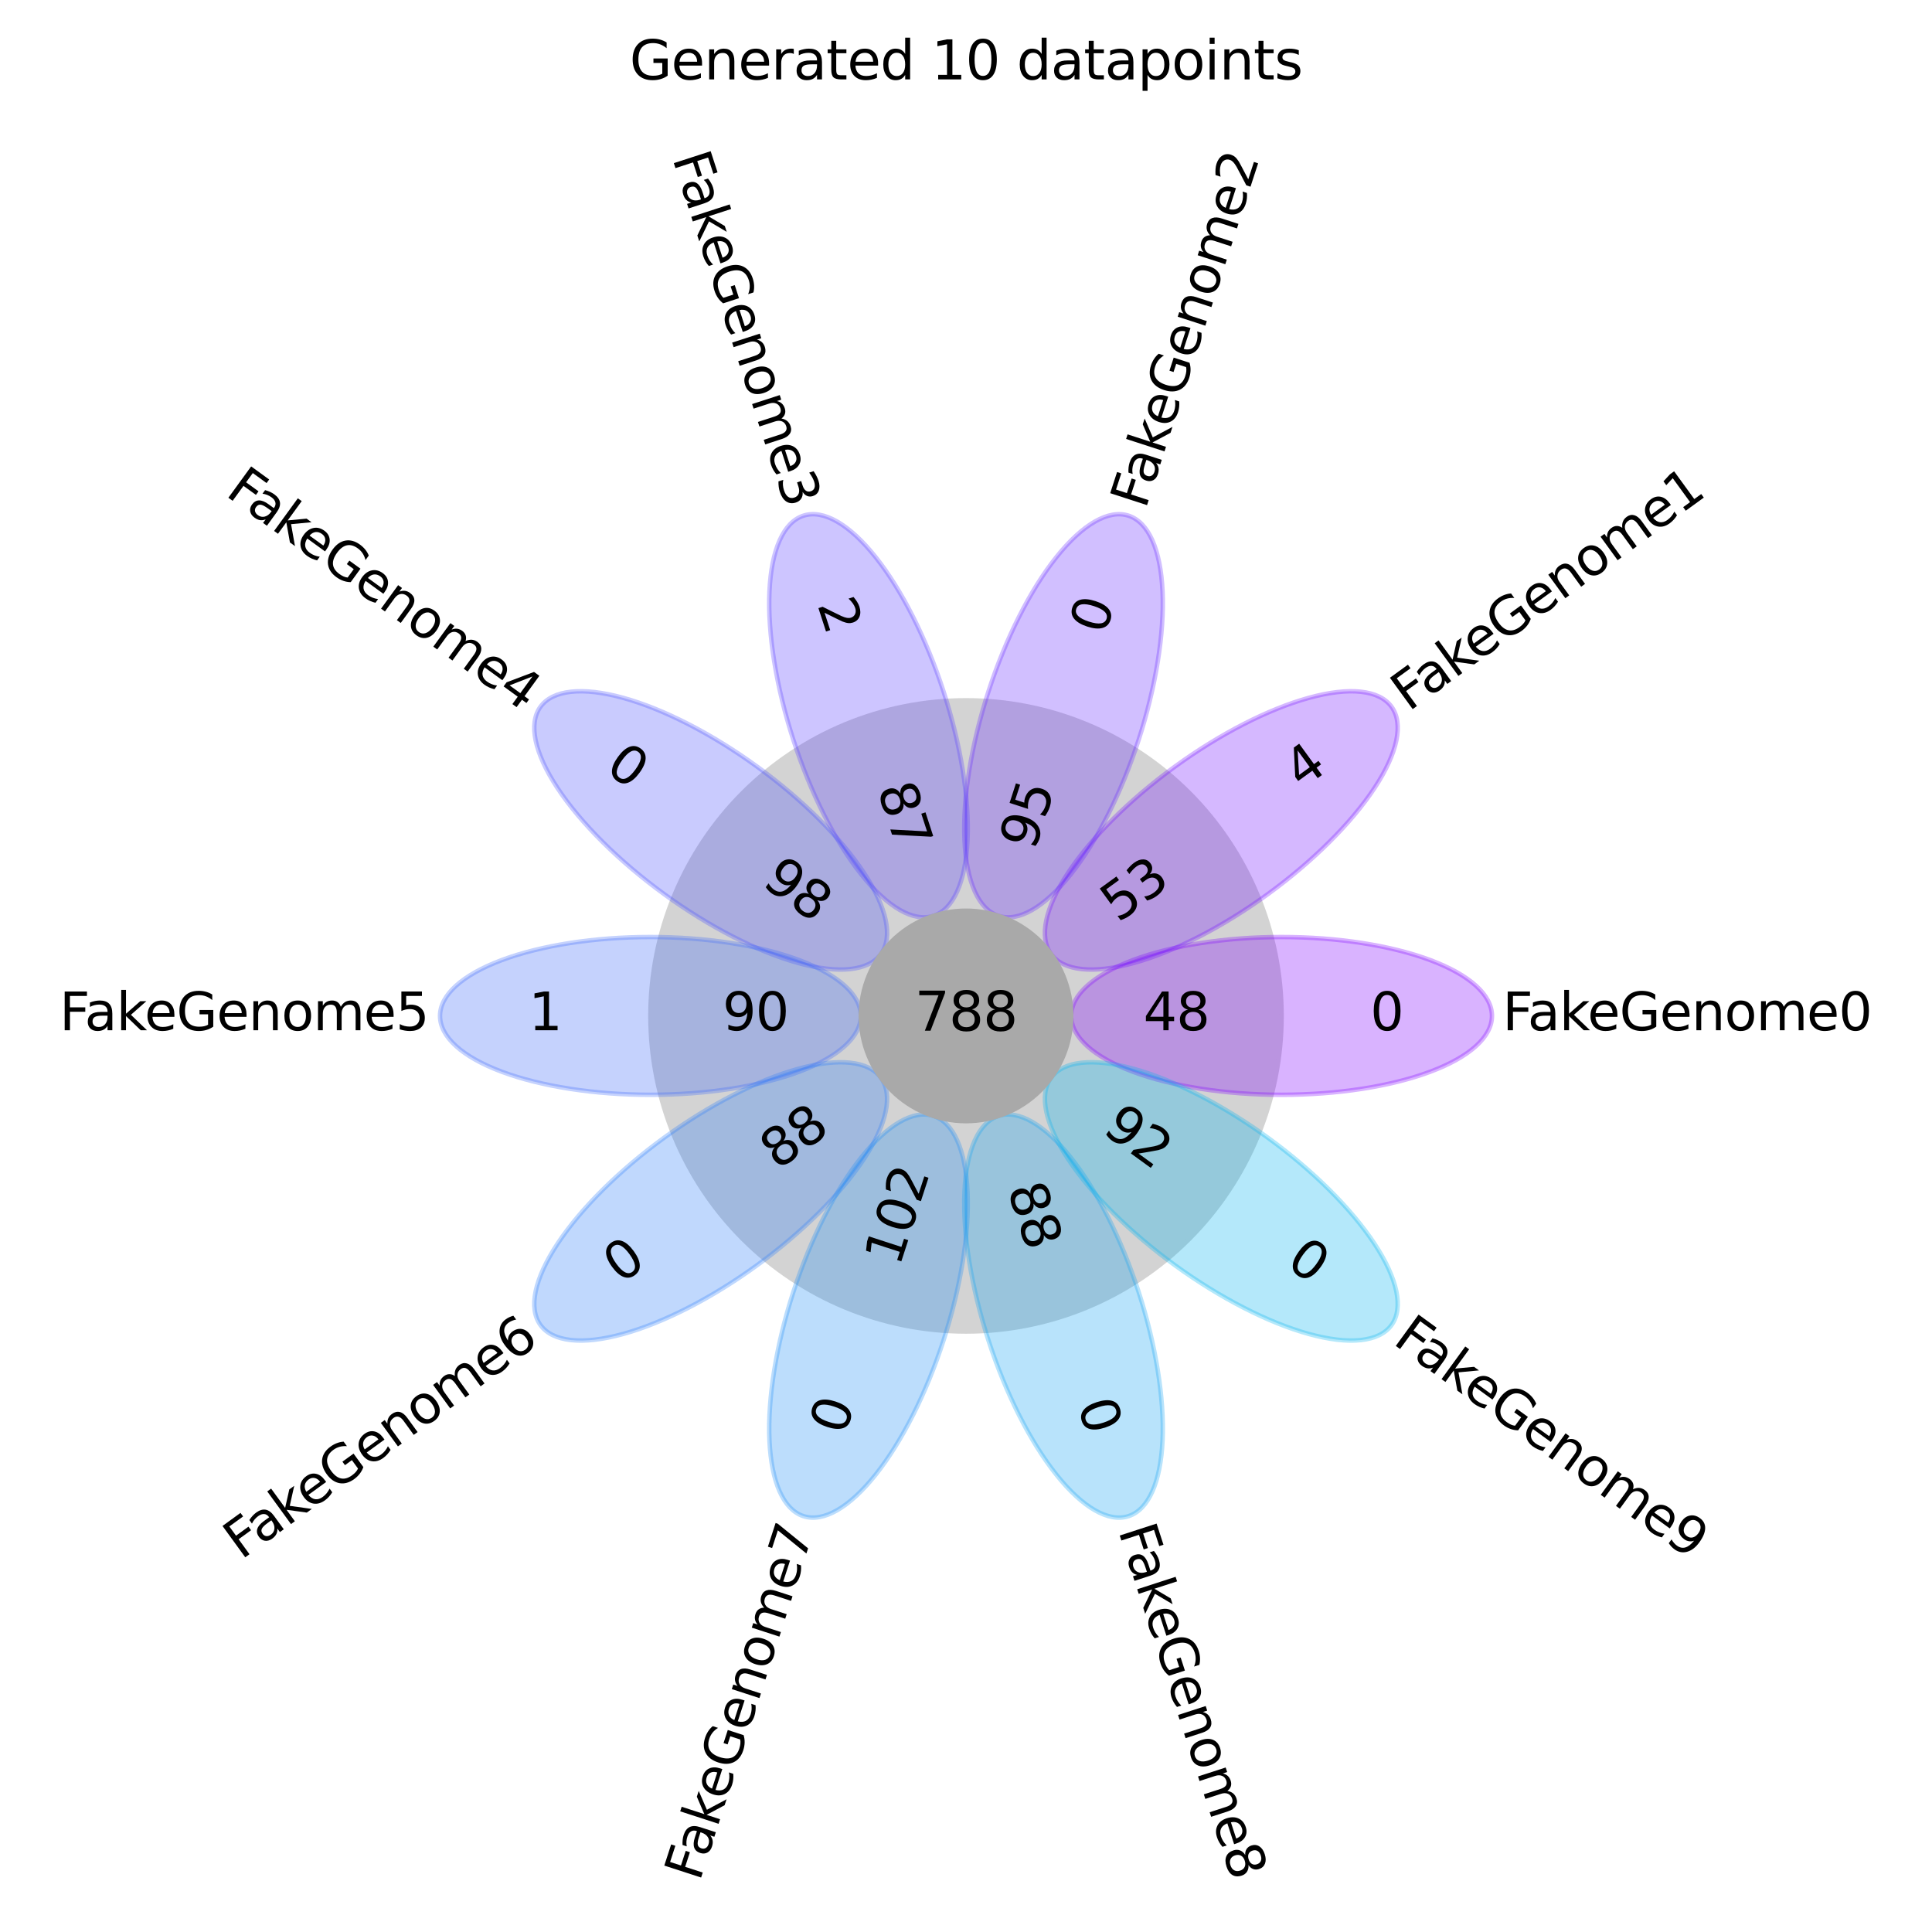<?xml version="1.0" encoding="utf-8" standalone="no"?>
<!DOCTYPE svg PUBLIC "-//W3C//DTD SVG 1.1//EN"
  "http://www.w3.org/Graphics/SVG/1.1/DTD/svg11.dtd">
<svg xmlns:xlink="http://www.w3.org/1999/xlink" width="432pt" height="432pt" viewBox="0 0 432 432" xmlns="http://www.w3.org/2000/svg" version="1.1">
 <defs>
  <style type="text/css">*{stroke-linejoin: round; stroke-linecap: butt}</style>
 </defs>
 <g id="figure_1">
  <g id="patch_1">
   <path d="M 0 432 
L 432 432 
L 432 0 
L 0 0 
z
" style="fill: #ffffff"/>
  </g>
  <g id="flower-plot">
   <g id="patch_2">
    <path d="M 216 297.726 
C 234.714 297.726 252.664 290.29 265.897 277.057 
C 279.13 263.824 286.566 245.874 286.566 227.16 
C 286.566 208.446 279.13 190.496 265.897 177.263 
C 252.664 164.03 234.714 156.594 216 156.594 
C 197.286 156.594 179.336 164.03 166.103 177.263 
C 152.87 190.496 145.434 208.446 145.434 227.16 
C 145.434 245.874 152.87 263.824 166.103 277.057 
C 179.336 290.29 197.286 297.726 216 297.726 
z
" clip-path="url(#p5e3c6903a5)" style="fill: #d3d3d3; stroke: #d3d3d3; stroke-linejoin: miter"/>
   </g>
   <g id="patch_3">
    <path d="M 286.566 244.801 
C 299.042 244.801 311.009 242.943 319.83 239.634 
C 328.652 236.326 333.609 231.839 333.609 227.16 
C 333.609 222.481 328.652 217.994 319.83 214.686 
C 311.009 211.377 299.042 209.519 286.566 209.519 
C 274.089 209.519 262.123 211.377 253.301 214.686 
C 244.479 217.994 239.522 222.481 239.522 227.16 
C 239.522 231.839 244.479 236.326 253.301 239.634 
C 262.123 242.943 274.089 244.801 286.566 244.801 
z
" clip-path="url(#p5e3c6903a5)" style="fill: #8000ff; opacity: 0.3; stroke: #8000ff; stroke-linejoin: miter"/>
   </g>
   <g id="patch_4">
    <path d="M 283.458 199.955 
C 293.551 192.621 302.14 184.084 307.333 176.222 
C 312.525 168.36 313.898 161.816 311.148 158.031 
C 308.398 154.246 301.75 153.529 292.668 156.038 
C 283.587 158.547 272.813 164.077 262.719 171.41 
C 252.626 178.744 244.037 187.281 238.845 195.143 
C 233.652 203.005 232.28 209.549 235.03 213.334 
C 237.78 217.119 244.427 217.836 253.509 215.327 
C 262.591 212.818 273.365 207.288 283.458 199.955 
z
" clip-path="url(#p5e3c6903a5)" style="fill: #7413ff; opacity: 0.3; stroke: #7413ff; stroke-linejoin: miter"/>
   </g>
   <g id="patch_5">
    <path d="M 254.584 165.5 
C 258.439 153.634 260.369 141.679 259.949 132.266 
C 259.529 122.854 256.793 116.753 252.343 115.307 
C 247.894 113.861 242.094 117.189 236.222 124.557 
C 230.349 131.924 224.883 142.731 221.028 154.597 
C 217.173 166.462 215.243 178.418 215.663 187.83 
C 216.083 197.243 218.819 203.344 223.269 204.789 
C 227.718 206.235 233.518 202.908 239.39 195.54 
C 245.263 188.172 250.729 177.365 254.584 165.5 
z
" clip-path="url(#p5e3c6903a5)" style="fill: #6629fe; opacity: 0.3; stroke: #6629fe; stroke-linejoin: miter"/>
   </g>
   <g id="patch_6">
    <path d="M 210.972 154.597 
C 207.117 142.731 201.651 131.924 195.778 124.557 
C 189.906 117.189 184.106 113.861 179.657 115.307 
C 175.207 116.753 172.471 122.854 172.051 132.266 
C 171.631 141.679 173.561 153.634 177.416 165.5 
C 181.271 177.365 186.737 188.172 192.61 195.54 
C 198.482 202.908 204.282 206.235 208.731 204.789 
C 213.181 203.344 215.917 197.243 216.337 187.83 
C 216.757 178.418 214.827 166.462 210.972 154.597 
z
" clip-path="url(#p5e3c6903a5)" style="fill: #583efd; opacity: 0.3; stroke: #583efd; stroke-linejoin: miter"/>
   </g>
   <g id="patch_7">
    <path d="M 169.281 171.41 
C 159.187 164.077 148.413 158.547 139.332 156.038 
C 130.25 153.529 123.602 154.246 120.852 158.031 
C 118.102 161.816 119.475 168.36 124.667 176.222 
C 129.86 184.084 138.449 192.621 148.542 199.955 
C 158.635 207.288 169.409 212.818 178.491 215.327 
C 187.573 217.836 194.22 217.119 196.97 213.334 
C 199.72 209.549 198.348 203.005 193.155 195.143 
C 187.963 187.281 179.374 178.744 169.281 171.41 
z
" clip-path="url(#p5e3c6903a5)" style="fill: #4a53fb; opacity: 0.3; stroke: #4a53fb; stroke-linejoin: miter"/>
   </g>
   <g id="patch_8">
    <path d="M 145.434 209.519 
C 132.958 209.519 120.991 211.377 112.17 214.686 
C 103.348 217.994 98.391 222.481 98.391 227.16 
C 98.391 231.839 103.348 236.326 112.17 239.634 
C 120.991 242.943 132.958 244.801 145.434 244.801 
C 157.911 244.801 169.877 242.943 178.699 239.634 
C 187.521 236.326 192.478 231.839 192.478 227.16 
C 192.478 222.481 187.521 217.994 178.699 214.686 
C 169.877 211.377 157.911 209.519 145.434 209.519 
z
" clip-path="url(#p5e3c6903a5)" style="fill: #3c68f9; opacity: 0.3; stroke: #3c68f9; stroke-linejoin: miter"/>
   </g>
   <g id="patch_9">
    <path d="M 148.542 254.365 
C 138.449 261.699 129.86 270.236 124.667 278.098 
C 119.475 285.96 118.102 292.504 120.852 296.289 
C 123.602 300.074 130.25 300.791 139.332 298.282 
C 148.413 295.773 159.187 290.243 169.281 282.91 
C 179.374 275.576 187.963 267.039 193.155 259.177 
C 198.348 251.315 199.72 244.771 196.97 240.986 
C 194.22 237.201 187.573 236.484 178.491 238.993 
C 169.409 241.502 158.635 247.032 148.542 254.365 
z
" clip-path="url(#p5e3c6903a5)" style="fill: #2e7bf7; opacity: 0.3; stroke: #2e7bf7; stroke-linejoin: miter"/>
   </g>
   <g id="patch_10">
    <path d="M 177.416 288.82 
C 173.561 300.686 171.631 312.641 172.051 322.054 
C 172.471 331.466 175.207 337.567 179.657 339.013 
C 184.106 340.459 189.906 337.131 195.778 329.763 
C 201.651 322.396 207.117 311.589 210.972 299.723 
C 214.827 287.858 216.757 275.902 216.337 266.49 
C 215.917 257.077 213.181 250.976 208.731 249.531 
C 204.282 248.085 198.482 251.412 192.61 258.78 
C 186.737 266.148 181.271 276.955 177.416 288.82 
z
" clip-path="url(#p5e3c6903a5)" style="fill: #208ef4; opacity: 0.3; stroke: #208ef4; stroke-linejoin: miter"/>
   </g>
   <g id="patch_11">
    <path d="M 221.028 299.723 
C 224.883 311.589 230.349 322.396 236.222 329.763 
C 242.094 337.131 247.894 340.459 252.343 339.013 
C 256.793 337.567 259.529 331.466 259.949 322.054 
C 260.369 312.641 258.439 300.686 254.584 288.82 
C 250.729 276.955 245.263 266.148 239.39 258.78 
C 233.518 251.412 227.718 248.085 223.269 249.531 
C 218.819 250.976 216.083 257.077 215.663 266.49 
C 215.243 275.902 217.173 287.858 221.028 299.723 
z
" clip-path="url(#p5e3c6903a5)" style="fill: #11a0f1; opacity: 0.3; stroke: #11a0f1; stroke-linejoin: miter"/>
   </g>
   <g id="patch_12">
    <path d="M 262.719 282.91 
C 272.813 290.243 283.587 295.773 292.668 298.282 
C 301.75 300.791 308.398 300.074 311.148 296.289 
C 313.898 292.504 312.525 285.96 307.333 278.098 
C 302.14 270.236 293.551 261.699 283.458 254.365 
C 273.365 247.032 262.591 241.502 253.509 238.993 
C 244.427 236.484 237.78 237.201 235.03 240.986 
C 232.28 244.771 233.652 251.315 238.845 259.177 
C 244.037 267.039 252.626 275.576 262.719 282.91 
z
" clip-path="url(#p5e3c6903a5)" style="fill: #04b0ed; opacity: 0.3; stroke: #04b0ed; stroke-linejoin: miter"/>
   </g>
   <g id="patch_13">
    <path d="M 216 250.682 
C 222.238 250.682 228.221 248.203 232.632 243.792 
C 237.043 239.381 239.522 233.398 239.522 227.16 
C 239.522 220.922 237.043 214.939 232.632 210.528 
C 228.221 206.117 222.238 203.638 216 203.638 
C 209.762 203.638 203.779 206.117 199.368 210.528 
C 194.957 214.939 192.478 220.922 192.478 227.16 
C 192.478 233.398 194.957 239.381 199.368 243.792 
C 203.779 248.203 209.762 250.682 216 250.682 
z
" clip-path="url(#p5e3c6903a5)" style="fill: #a9a9a9; stroke: #a9a9a9; stroke-linejoin: miter"/>
   </g>
   <g id="flower-unique-FakeGenome0">
    <!-- 0 -->
    <g transform="translate(306.389 230.368)scale(0.116 -0.116)">
     <defs>
      <path id="DejaVuSans-30" d="M 2034 4250 
Q 1547 4250 1301 3770 
Q 1056 3291 1056 2328 
Q 1056 1369 1301 889 
Q 1547 409 2034 409 
Q 2525 409 2770 889 
Q 3016 1369 3016 2328 
Q 3016 3291 2770 3770 
Q 2525 4250 2034 4250 
z
M 2034 4750 
Q 2819 4750 3233 4129 
Q 3647 3509 3647 2328 
Q 3647 1150 3233 529 
Q 2819 -91 2034 -91 
Q 1250 -91 836 529 
Q 422 1150 422 2328 
Q 422 3509 836 4129 
Q 1250 4750 2034 4750 
z
" transform="scale(0.016)"/>
     </defs>
     <use xlink:href="#DejaVuSans-30"/>
    </g>
   </g>
   <g id="flower-shell-FakeGenome0">
    <!-- 48 -->
    <g transform="translate(255.646 230.368)scale(0.116 -0.116)">
     <defs>
      <path id="DejaVuSans-34" d="M 2419 4116 
L 825 1625 
L 2419 1625 
L 2419 4116 
z
M 2253 4666 
L 3047 4666 
L 3047 1625 
L 3713 1625 
L 3713 1100 
L 3047 1100 
L 3047 0 
L 2419 0 
L 2419 1100 
L 313 1100 
L 313 1709 
L 2253 4666 
z
" transform="scale(0.016)"/>
      <path id="DejaVuSans-38" d="M 2034 2216 
Q 1584 2216 1326 1975 
Q 1069 1734 1069 1313 
Q 1069 891 1326 650 
Q 1584 409 2034 409 
Q 2484 409 2743 651 
Q 3003 894 3003 1313 
Q 3003 1734 2745 1975 
Q 2488 2216 2034 2216 
z
M 1403 2484 
Q 997 2584 770 2862 
Q 544 3141 544 3541 
Q 544 4100 942 4425 
Q 1341 4750 2034 4750 
Q 2731 4750 3128 4425 
Q 3525 4100 3525 3541 
Q 3525 3141 3298 2862 
Q 3072 2584 2669 2484 
Q 3125 2378 3379 2068 
Q 3634 1759 3634 1313 
Q 3634 634 3220 271 
Q 2806 -91 2034 -91 
Q 1263 -91 848 271 
Q 434 634 434 1313 
Q 434 1759 690 2068 
Q 947 2378 1403 2484 
z
M 1172 3481 
Q 1172 3119 1398 2916 
Q 1625 2713 2034 2713 
Q 2441 2713 2670 2916 
Q 2900 3119 2900 3481 
Q 2900 3844 2670 4047 
Q 2441 4250 2034 4250 
Q 1625 4250 1398 4047 
Q 1172 3844 1172 3481 
z
" transform="scale(0.016)"/>
     </defs>
     <use xlink:href="#DejaVuSans-34"/>
     <use xlink:href="#DejaVuSans-38" x="63.623"/>
    </g>
   </g>
   <g id="flower-genome-FakeGenome0">
    <!-- FakeGenome0 -->
    <g transform="translate(335.961 230.368)scale(0.116 -0.116)">
     <defs>
      <path id="DejaVuSans-46" d="M 628 4666 
L 3309 4666 
L 3309 4134 
L 1259 4134 
L 1259 2759 
L 3109 2759 
L 3109 2228 
L 1259 2228 
L 1259 0 
L 628 0 
L 628 4666 
z
" transform="scale(0.016)"/>
      <path id="DejaVuSans-61" d="M 2194 1759 
Q 1497 1759 1228 1600 
Q 959 1441 959 1056 
Q 959 750 1161 570 
Q 1363 391 1709 391 
Q 2188 391 2477 730 
Q 2766 1069 2766 1631 
L 2766 1759 
L 2194 1759 
z
M 3341 1997 
L 3341 0 
L 2766 0 
L 2766 531 
Q 2569 213 2275 61 
Q 1981 -91 1556 -91 
Q 1019 -91 701 211 
Q 384 513 384 1019 
Q 384 1609 779 1909 
Q 1175 2209 1959 2209 
L 2766 2209 
L 2766 2266 
Q 2766 2663 2505 2880 
Q 2244 3097 1772 3097 
Q 1472 3097 1187 3025 
Q 903 2953 641 2809 
L 641 3341 
Q 956 3463 1253 3523 
Q 1550 3584 1831 3584 
Q 2591 3584 2966 3190 
Q 3341 2797 3341 1997 
z
" transform="scale(0.016)"/>
      <path id="DejaVuSans-6b" d="M 581 4863 
L 1159 4863 
L 1159 1991 
L 2875 3500 
L 3609 3500 
L 1753 1863 
L 3688 0 
L 2938 0 
L 1159 1709 
L 1159 0 
L 581 0 
L 581 4863 
z
" transform="scale(0.016)"/>
      <path id="DejaVuSans-65" d="M 3597 1894 
L 3597 1613 
L 953 1613 
Q 991 1019 1311 708 
Q 1631 397 2203 397 
Q 2534 397 2845 478 
Q 3156 559 3463 722 
L 3463 178 
Q 3153 47 2828 -22 
Q 2503 -91 2169 -91 
Q 1331 -91 842 396 
Q 353 884 353 1716 
Q 353 2575 817 3079 
Q 1281 3584 2069 3584 
Q 2775 3584 3186 3129 
Q 3597 2675 3597 1894 
z
M 3022 2063 
Q 3016 2534 2758 2815 
Q 2500 3097 2075 3097 
Q 1594 3097 1305 2825 
Q 1016 2553 972 2059 
L 3022 2063 
z
" transform="scale(0.016)"/>
      <path id="DejaVuSans-47" d="M 3809 666 
L 3809 1919 
L 2778 1919 
L 2778 2438 
L 4434 2438 
L 4434 434 
Q 4069 175 3628 42 
Q 3188 -91 2688 -91 
Q 1594 -91 976 548 
Q 359 1188 359 2328 
Q 359 3472 976 4111 
Q 1594 4750 2688 4750 
Q 3144 4750 3555 4637 
Q 3966 4525 4313 4306 
L 4313 3634 
Q 3963 3931 3569 4081 
Q 3175 4231 2741 4231 
Q 1884 4231 1454 3753 
Q 1025 3275 1025 2328 
Q 1025 1384 1454 906 
Q 1884 428 2741 428 
Q 3075 428 3337 486 
Q 3600 544 3809 666 
z
" transform="scale(0.016)"/>
      <path id="DejaVuSans-6e" d="M 3513 2113 
L 3513 0 
L 2938 0 
L 2938 2094 
Q 2938 2591 2744 2837 
Q 2550 3084 2163 3084 
Q 1697 3084 1428 2787 
Q 1159 2491 1159 1978 
L 1159 0 
L 581 0 
L 581 3500 
L 1159 3500 
L 1159 2956 
Q 1366 3272 1645 3428 
Q 1925 3584 2291 3584 
Q 2894 3584 3203 3211 
Q 3513 2838 3513 2113 
z
" transform="scale(0.016)"/>
      <path id="DejaVuSans-6f" d="M 1959 3097 
Q 1497 3097 1228 2736 
Q 959 2375 959 1747 
Q 959 1119 1226 758 
Q 1494 397 1959 397 
Q 2419 397 2687 759 
Q 2956 1122 2956 1747 
Q 2956 2369 2687 2733 
Q 2419 3097 1959 3097 
z
M 1959 3584 
Q 2709 3584 3137 3096 
Q 3566 2609 3566 1747 
Q 3566 888 3137 398 
Q 2709 -91 1959 -91 
Q 1206 -91 779 398 
Q 353 888 353 1747 
Q 353 2609 779 3096 
Q 1206 3584 1959 3584 
z
" transform="scale(0.016)"/>
      <path id="DejaVuSans-6d" d="M 3328 2828 
Q 3544 3216 3844 3400 
Q 4144 3584 4550 3584 
Q 5097 3584 5394 3201 
Q 5691 2819 5691 2113 
L 5691 0 
L 5113 0 
L 5113 2094 
Q 5113 2597 4934 2840 
Q 4756 3084 4391 3084 
Q 3944 3084 3684 2787 
Q 3425 2491 3425 1978 
L 3425 0 
L 2847 0 
L 2847 2094 
Q 2847 2600 2669 2842 
Q 2491 3084 2119 3084 
Q 1678 3084 1418 2786 
Q 1159 2488 1159 1978 
L 1159 0 
L 581 0 
L 581 3500 
L 1159 3500 
L 1159 2956 
Q 1356 3278 1631 3431 
Q 1906 3584 2284 3584 
Q 2666 3584 2933 3390 
Q 3200 3197 3328 2828 
z
" transform="scale(0.016)"/>
     </defs>
     <use xlink:href="#DejaVuSans-46"/>
     <use xlink:href="#DejaVuSans-61" x="48.395"/>
     <use xlink:href="#DejaVuSans-6b" x="109.674"/>
     <use xlink:href="#DejaVuSans-65" x="163.959"/>
     <use xlink:href="#DejaVuSans-47" x="225.482"/>
     <use xlink:href="#DejaVuSans-65" x="302.973"/>
     <use xlink:href="#DejaVuSans-6e" x="364.496"/>
     <use xlink:href="#DejaVuSans-6f" x="427.875"/>
     <use xlink:href="#DejaVuSans-6d" x="489.057"/>
     <use xlink:href="#DejaVuSans-65" x="586.469"/>
     <use xlink:href="#DejaVuSans-30" x="647.992"/>
    </g>
   </g>
   <g id="flower-unique-FakeGenome1">
    <!-- 4 -->
    <g transform="translate(291.012 176.626)rotate(-36)scale(0.116 -0.116)">
     <use xlink:href="#DejaVuSans-34"/>
    </g>
   </g>
   <g id="flower-shell-FakeGenome1">
    <!-- 53 -->
    <g transform="translate(249.96 206.452)rotate(-36)scale(0.116 -0.116)">
     <defs>
      <path id="DejaVuSans-35" d="M 691 4666 
L 3169 4666 
L 3169 4134 
L 1269 4134 
L 1269 2991 
Q 1406 3038 1543 3061 
Q 1681 3084 1819 3084 
Q 2600 3084 3056 2656 
Q 3513 2228 3513 1497 
Q 3513 744 3044 326 
Q 2575 -91 1722 -91 
Q 1428 -91 1123 -41 
Q 819 9 494 109 
L 494 744 
Q 775 591 1075 516 
Q 1375 441 1709 441 
Q 2250 441 2565 725 
Q 2881 1009 2881 1497 
Q 2881 1984 2565 2268 
Q 2250 2553 1709 2553 
Q 1456 2553 1204 2497 
Q 953 2441 691 2322 
L 691 4666 
z
" transform="scale(0.016)"/>
      <path id="DejaVuSans-33" d="M 2597 2516 
Q 3050 2419 3304 2112 
Q 3559 1806 3559 1356 
Q 3559 666 3084 287 
Q 2609 -91 1734 -91 
Q 1441 -91 1130 -33 
Q 819 25 488 141 
L 488 750 
Q 750 597 1062 519 
Q 1375 441 1716 441 
Q 2309 441 2620 675 
Q 2931 909 2931 1356 
Q 2931 1769 2642 2001 
Q 2353 2234 1838 2234 
L 1294 2234 
L 1294 2753 
L 1863 2753 
Q 2328 2753 2575 2939 
Q 2822 3125 2822 3475 
Q 2822 3834 2567 4026 
Q 2313 4219 1838 4219 
Q 1578 4219 1281 4162 
Q 984 4106 628 3988 
L 628 4550 
Q 988 4650 1302 4700 
Q 1616 4750 1894 4750 
Q 2613 4750 3031 4423 
Q 3450 4097 3450 3541 
Q 3450 3153 3228 2886 
Q 3006 2619 2597 2516 
z
" transform="scale(0.016)"/>
     </defs>
     <use xlink:href="#DejaVuSans-35"/>
     <use xlink:href="#DejaVuSans-33" x="63.623"/>
    </g>
   </g>
   <g id="flower-genome-FakeGenome1">
    <!-- FakeGenome1 -->
    <g transform="translate(314.937 159.244)rotate(-36)scale(0.116 -0.116)">
     <defs>
      <path id="DejaVuSans-31" d="M 794 531 
L 1825 531 
L 1825 4091 
L 703 3866 
L 703 4441 
L 1819 4666 
L 2450 4666 
L 2450 531 
L 3481 531 
L 3481 0 
L 794 0 
L 794 531 
z
" transform="scale(0.016)"/>
     </defs>
     <use xlink:href="#DejaVuSans-46"/>
     <use xlink:href="#DejaVuSans-61" x="48.395"/>
     <use xlink:href="#DejaVuSans-6b" x="109.674"/>
     <use xlink:href="#DejaVuSans-65" x="163.959"/>
     <use xlink:href="#DejaVuSans-47" x="225.482"/>
     <use xlink:href="#DejaVuSans-65" x="302.973"/>
     <use xlink:href="#DejaVuSans-6e" x="364.496"/>
     <use xlink:href="#DejaVuSans-6f" x="427.875"/>
     <use xlink:href="#DejaVuSans-6d" x="489.057"/>
     <use xlink:href="#DejaVuSans-65" x="586.469"/>
     <use xlink:href="#DejaVuSans-31" x="647.992"/>
    </g>
   </g>
   <g id="flower-unique-FakeGenome2">
    <!-- 0 -->
    <g transform="translate(246.983 142.187)rotate(-72)scale(0.116 -0.116)">
     <use xlink:href="#DejaVuSans-30"/>
    </g>
   </g>
   <g id="flower-shell-FakeGenome2">
    <!-- 95 -->
    <g transform="translate(231.303 190.446)rotate(-72)scale(0.116 -0.116)">
     <defs>
      <path id="DejaVuSans-39" d="M 703 97 
L 703 672 
Q 941 559 1184 500 
Q 1428 441 1663 441 
Q 2288 441 2617 861 
Q 2947 1281 2994 2138 
Q 2813 1869 2534 1725 
Q 2256 1581 1919 1581 
Q 1219 1581 811 2004 
Q 403 2428 403 3163 
Q 403 3881 828 4315 
Q 1253 4750 1959 4750 
Q 2769 4750 3195 4129 
Q 3622 3509 3622 2328 
Q 3622 1225 3098 567 
Q 2575 -91 1691 -91 
Q 1453 -91 1209 -44 
Q 966 3 703 97 
z
M 1959 2075 
Q 2384 2075 2632 2365 
Q 2881 2656 2881 3163 
Q 2881 3666 2632 3958 
Q 2384 4250 1959 4250 
Q 1534 4250 1286 3958 
Q 1038 3666 1038 3163 
Q 1038 2656 1286 2365 
Q 1534 2075 1959 2075 
z
" transform="scale(0.016)"/>
     </defs>
     <use xlink:href="#DejaVuSans-39"/>
     <use xlink:href="#DejaVuSans-35" x="63.623"/>
    </g>
   </g>
   <g id="flower-genome-FakeGenome2">
    <!-- FakeGenome2 -->
    <g transform="translate(256.121 114.061)rotate(-72)scale(0.116 -0.116)">
     <defs>
      <path id="DejaVuSans-32" d="M 1228 531 
L 3431 531 
L 3431 0 
L 469 0 
L 469 531 
Q 828 903 1448 1529 
Q 2069 2156 2228 2338 
Q 2531 2678 2651 2914 
Q 2772 3150 2772 3378 
Q 2772 3750 2511 3984 
Q 2250 4219 1831 4219 
Q 1534 4219 1204 4116 
Q 875 4013 500 3803 
L 500 4441 
Q 881 4594 1212 4672 
Q 1544 4750 1819 4750 
Q 2544 4750 2975 4387 
Q 3406 4025 3406 3419 
Q 3406 3131 3298 2873 
Q 3191 2616 2906 2266 
Q 2828 2175 2409 1742 
Q 1991 1309 1228 531 
z
" transform="scale(0.016)"/>
     </defs>
     <use xlink:href="#DejaVuSans-46"/>
     <use xlink:href="#DejaVuSans-61" x="48.395"/>
     <use xlink:href="#DejaVuSans-6b" x="109.674"/>
     <use xlink:href="#DejaVuSans-65" x="163.959"/>
     <use xlink:href="#DejaVuSans-47" x="225.482"/>
     <use xlink:href="#DejaVuSans-65" x="302.973"/>
     <use xlink:href="#DejaVuSans-6e" x="364.496"/>
     <use xlink:href="#DejaVuSans-6f" x="427.875"/>
     <use xlink:href="#DejaVuSans-6d" x="489.057"/>
     <use xlink:href="#DejaVuSans-65" x="586.469"/>
     <use xlink:href="#DejaVuSans-32" x="647.992"/>
    </g>
   </g>
   <g id="flower-unique-FakeGenome3">
    <!-- 2 -->
    <g transform="translate(182.731 135.151)rotate(-288)scale(0.116 -0.116)">
     <use xlink:href="#DejaVuSans-32"/>
    </g>
   </g>
   <g id="flower-shell-FakeGenome3">
    <!-- 87 -->
    <g transform="translate(196.126 176.375)rotate(-288)scale(0.116 -0.116)">
     <defs>
      <path id="DejaVuSans-37" d="M 525 4666 
L 3525 4666 
L 3525 4397 
L 1831 0 
L 1172 0 
L 2766 4134 
L 525 4134 
L 525 4666 
z
" transform="scale(0.016)"/>
     </defs>
     <use xlink:href="#DejaVuSans-38"/>
     <use xlink:href="#DejaVuSans-37" x="63.623"/>
    </g>
   </g>
   <g id="flower-genome-FakeGenome3">
    <!-- FakeGenome3 -->
    <g transform="translate(150.311 35.372)rotate(-288)scale(0.116 -0.116)">
     <use xlink:href="#DejaVuSans-46"/>
     <use xlink:href="#DejaVuSans-61" x="48.395"/>
     <use xlink:href="#DejaVuSans-6b" x="109.674"/>
     <use xlink:href="#DejaVuSans-65" x="163.959"/>
     <use xlink:href="#DejaVuSans-47" x="225.482"/>
     <use xlink:href="#DejaVuSans-65" x="302.973"/>
     <use xlink:href="#DejaVuSans-6e" x="364.496"/>
     <use xlink:href="#DejaVuSans-6f" x="427.875"/>
     <use xlink:href="#DejaVuSans-6d" x="489.057"/>
     <use xlink:href="#DejaVuSans-65" x="586.469"/>
     <use xlink:href="#DejaVuSans-33" x="647.992"/>
    </g>
   </g>
   <g id="flower-unique-FakeGenome4">
    <!-- 0 -->
    <g transform="translate(135.004 172.278)rotate(-324)scale(0.116 -0.116)">
     <use xlink:href="#DejaVuSans-30"/>
    </g>
   </g>
   <g id="flower-shell-FakeGenome4">
    <!-- 98 -->
    <g transform="translate(170.07 197.756)rotate(-324)scale(0.116 -0.116)">
     <use xlink:href="#DejaVuSans-39"/>
     <use xlink:href="#DejaVuSans-38" x="63.623"/>
    </g>
   </g>
   <g id="flower-genome-FakeGenome4">
    <!-- FakeGenome4 -->
    <g transform="translate(50.126 110.611)rotate(-324)scale(0.116 -0.116)">
     <use xlink:href="#DejaVuSans-46"/>
     <use xlink:href="#DejaVuSans-61" x="48.395"/>
     <use xlink:href="#DejaVuSans-6b" x="109.674"/>
     <use xlink:href="#DejaVuSans-65" x="163.959"/>
     <use xlink:href="#DejaVuSans-47" x="225.482"/>
     <use xlink:href="#DejaVuSans-65" x="302.973"/>
     <use xlink:href="#DejaVuSans-6e" x="364.496"/>
     <use xlink:href="#DejaVuSans-6f" x="427.875"/>
     <use xlink:href="#DejaVuSans-6d" x="489.057"/>
     <use xlink:href="#DejaVuSans-65" x="586.469"/>
     <use xlink:href="#DejaVuSans-34" x="647.992"/>
    </g>
   </g>
   <g id="flower-unique-FakeGenome5">
    <!-- 1 -->
    <g transform="translate(118.214 230.368)scale(0.116 -0.116)">
     <use xlink:href="#DejaVuSans-31"/>
    </g>
   </g>
   <g id="flower-shell-FakeGenome5">
    <!-- 90 -->
    <g transform="translate(161.559 230.368)scale(0.116 -0.116)">
     <use xlink:href="#DejaVuSans-39"/>
     <use xlink:href="#DejaVuSans-30" x="63.623"/>
    </g>
   </g>
   <g id="flower-genome-FakeGenome5">
    <!-- FakeGenome5 -->
    <g transform="translate(13.3 230.368)scale(0.116 -0.116)">
     <use xlink:href="#DejaVuSans-46"/>
     <use xlink:href="#DejaVuSans-61" x="48.395"/>
     <use xlink:href="#DejaVuSans-6b" x="109.674"/>
     <use xlink:href="#DejaVuSans-65" x="163.959"/>
     <use xlink:href="#DejaVuSans-47" x="225.482"/>
     <use xlink:href="#DejaVuSans-65" x="302.973"/>
     <use xlink:href="#DejaVuSans-6e" x="364.496"/>
     <use xlink:href="#DejaVuSans-6f" x="427.875"/>
     <use xlink:href="#DejaVuSans-6d" x="489.057"/>
     <use xlink:href="#DejaVuSans-65" x="586.469"/>
     <use xlink:href="#DejaVuSans-35" x="647.992"/>
    </g>
   </g>
   <g id="flower-unique-FakeGenome6">
    <!-- 0 -->
    <g transform="translate(138.775 287.233)rotate(-36)scale(0.116 -0.116)">
     <use xlink:href="#DejaVuSans-30"/>
    </g>
   </g>
   <g id="flower-shell-FakeGenome6">
    <!-- 88 -->
    <g transform="translate(173.842 261.755)rotate(-36)scale(0.116 -0.116)">
     <use xlink:href="#DejaVuSans-38"/>
     <use xlink:href="#DejaVuSans-38" x="63.623"/>
    </g>
   </g>
   <g id="flower-genome-FakeGenome6">
    <!-- FakeGenome6 -->
    <g transform="translate(53.898 348.9)rotate(-36)scale(0.116 -0.116)">
     <defs>
      <path id="DejaVuSans-36" d="M 2113 2584 
Q 1688 2584 1439 2293 
Q 1191 2003 1191 1497 
Q 1191 994 1439 701 
Q 1688 409 2113 409 
Q 2538 409 2786 701 
Q 3034 994 3034 1497 
Q 3034 2003 2786 2293 
Q 2538 2584 2113 2584 
z
M 3366 4563 
L 3366 3988 
Q 3128 4100 2886 4159 
Q 2644 4219 2406 4219 
Q 1781 4219 1451 3797 
Q 1122 3375 1075 2522 
Q 1259 2794 1537 2939 
Q 1816 3084 2150 3084 
Q 2853 3084 3261 2657 
Q 3669 2231 3669 1497 
Q 3669 778 3244 343 
Q 2819 -91 2113 -91 
Q 1303 -91 875 529 
Q 447 1150 447 2328 
Q 447 3434 972 4092 
Q 1497 4750 2381 4750 
Q 2619 4750 2861 4703 
Q 3103 4656 3366 4563 
z
" transform="scale(0.016)"/>
     </defs>
     <use xlink:href="#DejaVuSans-46"/>
     <use xlink:href="#DejaVuSans-61" x="48.395"/>
     <use xlink:href="#DejaVuSans-6b" x="109.674"/>
     <use xlink:href="#DejaVuSans-65" x="163.959"/>
     <use xlink:href="#DejaVuSans-47" x="225.482"/>
     <use xlink:href="#DejaVuSans-65" x="302.973"/>
     <use xlink:href="#DejaVuSans-6e" x="364.496"/>
     <use xlink:href="#DejaVuSans-6f" x="427.875"/>
     <use xlink:href="#DejaVuSans-6d" x="489.057"/>
     <use xlink:href="#DejaVuSans-65" x="586.469"/>
     <use xlink:href="#DejaVuSans-36" x="647.992"/>
    </g>
   </g>
   <g id="flower-unique-FakeGenome7">
    <!-- 0 -->
    <g transform="translate(188.834 321.152)rotate(-72)scale(0.116 -0.116)">
     <use xlink:href="#DejaVuSans-30"/>
    </g>
   </g>
   <g id="flower-shell-FakeGenome7">
    <!-- 102 -->
    <g transform="translate(201.085 283.446)rotate(-72)scale(0.116 -0.116)">
     <use xlink:href="#DejaVuSans-31"/>
     <use xlink:href="#DejaVuSans-30" x="63.623"/>
     <use xlink:href="#DejaVuSans-32" x="127.246"/>
    </g>
   </g>
   <g id="flower-genome-FakeGenome7">
    <!-- FakeGenome7 -->
    <g transform="translate(156.413 420.931)rotate(-72)scale(0.116 -0.116)">
     <use xlink:href="#DejaVuSans-46"/>
     <use xlink:href="#DejaVuSans-61" x="48.395"/>
     <use xlink:href="#DejaVuSans-6b" x="109.674"/>
     <use xlink:href="#DejaVuSans-65" x="163.959"/>
     <use xlink:href="#DejaVuSans-47" x="225.482"/>
     <use xlink:href="#DejaVuSans-65" x="302.973"/>
     <use xlink:href="#DejaVuSans-6e" x="364.496"/>
     <use xlink:href="#DejaVuSans-6f" x="427.875"/>
     <use xlink:href="#DejaVuSans-6d" x="489.057"/>
     <use xlink:href="#DejaVuSans-65" x="586.469"/>
     <use xlink:href="#DejaVuSans-37" x="647.992"/>
    </g>
   </g>
   <g id="flower-unique-FakeGenome8">
    <!-- 0 -->
    <g transform="translate(240.88 314.116)rotate(-288)scale(0.116 -0.116)">
     <use xlink:href="#DejaVuSans-30"/>
    </g>
   </g>
   <g id="flower-shell-FakeGenome8">
    <!-- 88 -->
    <g transform="translate(225.2 265.857)rotate(-288)scale(0.116 -0.116)">
     <use xlink:href="#DejaVuSans-38"/>
     <use xlink:href="#DejaVuSans-38" x="63.623"/>
    </g>
   </g>
   <g id="flower-genome-FakeGenome8">
    <!-- FakeGenome8 -->
    <g transform="translate(250.019 342.242)rotate(-288)scale(0.116 -0.116)">
     <use xlink:href="#DejaVuSans-46"/>
     <use xlink:href="#DejaVuSans-61" x="48.395"/>
     <use xlink:href="#DejaVuSans-6b" x="109.674"/>
     <use xlink:href="#DejaVuSans-65" x="163.959"/>
     <use xlink:href="#DejaVuSans-47" x="225.482"/>
     <use xlink:href="#DejaVuSans-65" x="302.973"/>
     <use xlink:href="#DejaVuSans-6e" x="364.496"/>
     <use xlink:href="#DejaVuSans-6f" x="427.875"/>
     <use xlink:href="#DejaVuSans-6d" x="489.057"/>
     <use xlink:href="#DejaVuSans-65" x="586.469"/>
     <use xlink:href="#DejaVuSans-38" x="647.992"/>
    </g>
   </g>
   <g id="flower-unique-FakeGenome9">
    <!-- 0 -->
    <g transform="translate(287.24 282.885)rotate(-324)scale(0.116 -0.116)">
     <use xlink:href="#DejaVuSans-30"/>
    </g>
   </g>
   <g id="flower-shell-FakeGenome9">
    <!-- 92 -->
    <g transform="translate(246.189 253.059)rotate(-324)scale(0.116 -0.116)">
     <use xlink:href="#DejaVuSans-39"/>
     <use xlink:href="#DejaVuSans-32" x="63.623"/>
    </g>
   </g>
   <g id="flower-genome-FakeGenome9">
    <!-- FakeGenome9 -->
    <g transform="translate(311.165 300.267)rotate(-324)scale(0.116 -0.116)">
     <use xlink:href="#DejaVuSans-46"/>
     <use xlink:href="#DejaVuSans-61" x="48.395"/>
     <use xlink:href="#DejaVuSans-6b" x="109.674"/>
     <use xlink:href="#DejaVuSans-65" x="163.959"/>
     <use xlink:href="#DejaVuSans-47" x="225.482"/>
     <use xlink:href="#DejaVuSans-65" x="302.973"/>
     <use xlink:href="#DejaVuSans-6e" x="364.496"/>
     <use xlink:href="#DejaVuSans-6f" x="427.875"/>
     <use xlink:href="#DejaVuSans-6d" x="489.057"/>
     <use xlink:href="#DejaVuSans-65" x="586.469"/>
     <use xlink:href="#DejaVuSans-39" x="647.992"/>
    </g>
   </g>
   <g id="flower-core">
    <!-- 788 -->
    <g transform="translate(204.548 230.471)scale(0.12 -0.12)">
     <use xlink:href="#DejaVuSans-37"/>
     <use xlink:href="#DejaVuSans-38" x="63.623"/>
     <use xlink:href="#DejaVuSans-38" x="127.246"/>
    </g>
   </g>
  </g>
  <g id="text_1">
   <!-- Generated 10 datapoints -->
   <g transform="translate(140.777 17.758)scale(0.12 -0.12)">
    <defs>
     <path id="DejaVuSans-72" d="M 2631 2963 
Q 2534 3019 2420 3045 
Q 2306 3072 2169 3072 
Q 1681 3072 1420 2755 
Q 1159 2438 1159 1844 
L 1159 0 
L 581 0 
L 581 3500 
L 1159 3500 
L 1159 2956 
Q 1341 3275 1631 3429 
Q 1922 3584 2338 3584 
Q 2397 3584 2469 3576 
Q 2541 3569 2628 3553 
L 2631 2963 
z
" transform="scale(0.016)"/>
     <path id="DejaVuSans-74" d="M 1172 4494 
L 1172 3500 
L 2356 3500 
L 2356 3053 
L 1172 3053 
L 1172 1153 
Q 1172 725 1289 603 
Q 1406 481 1766 481 
L 2356 481 
L 2356 0 
L 1766 0 
Q 1100 0 847 248 
Q 594 497 594 1153 
L 594 3053 
L 172 3053 
L 172 3500 
L 594 3500 
L 594 4494 
L 1172 4494 
z
" transform="scale(0.016)"/>
     <path id="DejaVuSans-64" d="M 2906 2969 
L 2906 4863 
L 3481 4863 
L 3481 0 
L 2906 0 
L 2906 525 
Q 2725 213 2448 61 
Q 2172 -91 1784 -91 
Q 1150 -91 751 415 
Q 353 922 353 1747 
Q 353 2572 751 3078 
Q 1150 3584 1784 3584 
Q 2172 3584 2448 3432 
Q 2725 3281 2906 2969 
z
M 947 1747 
Q 947 1113 1208 752 
Q 1469 391 1925 391 
Q 2381 391 2643 752 
Q 2906 1113 2906 1747 
Q 2906 2381 2643 2742 
Q 2381 3103 1925 3103 
Q 1469 3103 1208 2742 
Q 947 2381 947 1747 
z
" transform="scale(0.016)"/>
     <path id="DejaVuSans-20" transform="scale(0.016)"/>
     <path id="DejaVuSans-70" d="M 1159 525 
L 1159 -1331 
L 581 -1331 
L 581 3500 
L 1159 3500 
L 1159 2969 
Q 1341 3281 1617 3432 
Q 1894 3584 2278 3584 
Q 2916 3584 3314 3078 
Q 3713 2572 3713 1747 
Q 3713 922 3314 415 
Q 2916 -91 2278 -91 
Q 1894 -91 1617 61 
Q 1341 213 1159 525 
z
M 3116 1747 
Q 3116 2381 2855 2742 
Q 2594 3103 2138 3103 
Q 1681 3103 1420 2742 
Q 1159 2381 1159 1747 
Q 1159 1113 1420 752 
Q 1681 391 2138 391 
Q 2594 391 2855 752 
Q 3116 1113 3116 1747 
z
" transform="scale(0.016)"/>
     <path id="DejaVuSans-69" d="M 603 3500 
L 1178 3500 
L 1178 0 
L 603 0 
L 603 3500 
z
M 603 4863 
L 1178 4863 
L 1178 4134 
L 603 4134 
L 603 4863 
z
" transform="scale(0.016)"/>
     <path id="DejaVuSans-73" d="M 2834 3397 
L 2834 2853 
Q 2591 2978 2328 3040 
Q 2066 3103 1784 3103 
Q 1356 3103 1142 2972 
Q 928 2841 928 2578 
Q 928 2378 1081 2264 
Q 1234 2150 1697 2047 
L 1894 2003 
Q 2506 1872 2764 1633 
Q 3022 1394 3022 966 
Q 3022 478 2636 193 
Q 2250 -91 1575 -91 
Q 1294 -91 989 -36 
Q 684 19 347 128 
L 347 722 
Q 666 556 975 473 
Q 1284 391 1588 391 
Q 1994 391 2212 530 
Q 2431 669 2431 922 
Q 2431 1156 2273 1281 
Q 2116 1406 1581 1522 
L 1381 1569 
Q 847 1681 609 1914 
Q 372 2147 372 2553 
Q 372 3047 722 3315 
Q 1072 3584 1716 3584 
Q 2034 3584 2315 3537 
Q 2597 3491 2834 3397 
z
" transform="scale(0.016)"/>
    </defs>
    <use xlink:href="#DejaVuSans-47"/>
    <use xlink:href="#DejaVuSans-65" x="77.49"/>
    <use xlink:href="#DejaVuSans-6e" x="139.014"/>
    <use xlink:href="#DejaVuSans-65" x="202.393"/>
    <use xlink:href="#DejaVuSans-72" x="263.916"/>
    <use xlink:href="#DejaVuSans-61" x="305.029"/>
    <use xlink:href="#DejaVuSans-74" x="366.309"/>
    <use xlink:href="#DejaVuSans-65" x="405.518"/>
    <use xlink:href="#DejaVuSans-64" x="467.041"/>
    <use xlink:href="#DejaVuSans-20" x="530.518"/>
    <use xlink:href="#DejaVuSans-31" x="562.305"/>
    <use xlink:href="#DejaVuSans-30" x="625.928"/>
    <use xlink:href="#DejaVuSans-20" x="689.551"/>
    <use xlink:href="#DejaVuSans-64" x="721.338"/>
    <use xlink:href="#DejaVuSans-61" x="784.814"/>
    <use xlink:href="#DejaVuSans-74" x="846.094"/>
    <use xlink:href="#DejaVuSans-61" x="885.303"/>
    <use xlink:href="#DejaVuSans-70" x="946.582"/>
    <use xlink:href="#DejaVuSans-6f" x="1010.059"/>
    <use xlink:href="#DejaVuSans-69" x="1071.24"/>
    <use xlink:href="#DejaVuSans-6e" x="1099.023"/>
    <use xlink:href="#DejaVuSans-74" x="1162.402"/>
    <use xlink:href="#DejaVuSans-73" x="1201.611"/>
   </g>
  </g>
 </g>
 <defs>
  <clipPath id="p5e3c6903a5">
   <rect x="51.347" y="62.507" width="329.306" height="329.306"/>
  </clipPath>
 </defs>
</svg>
